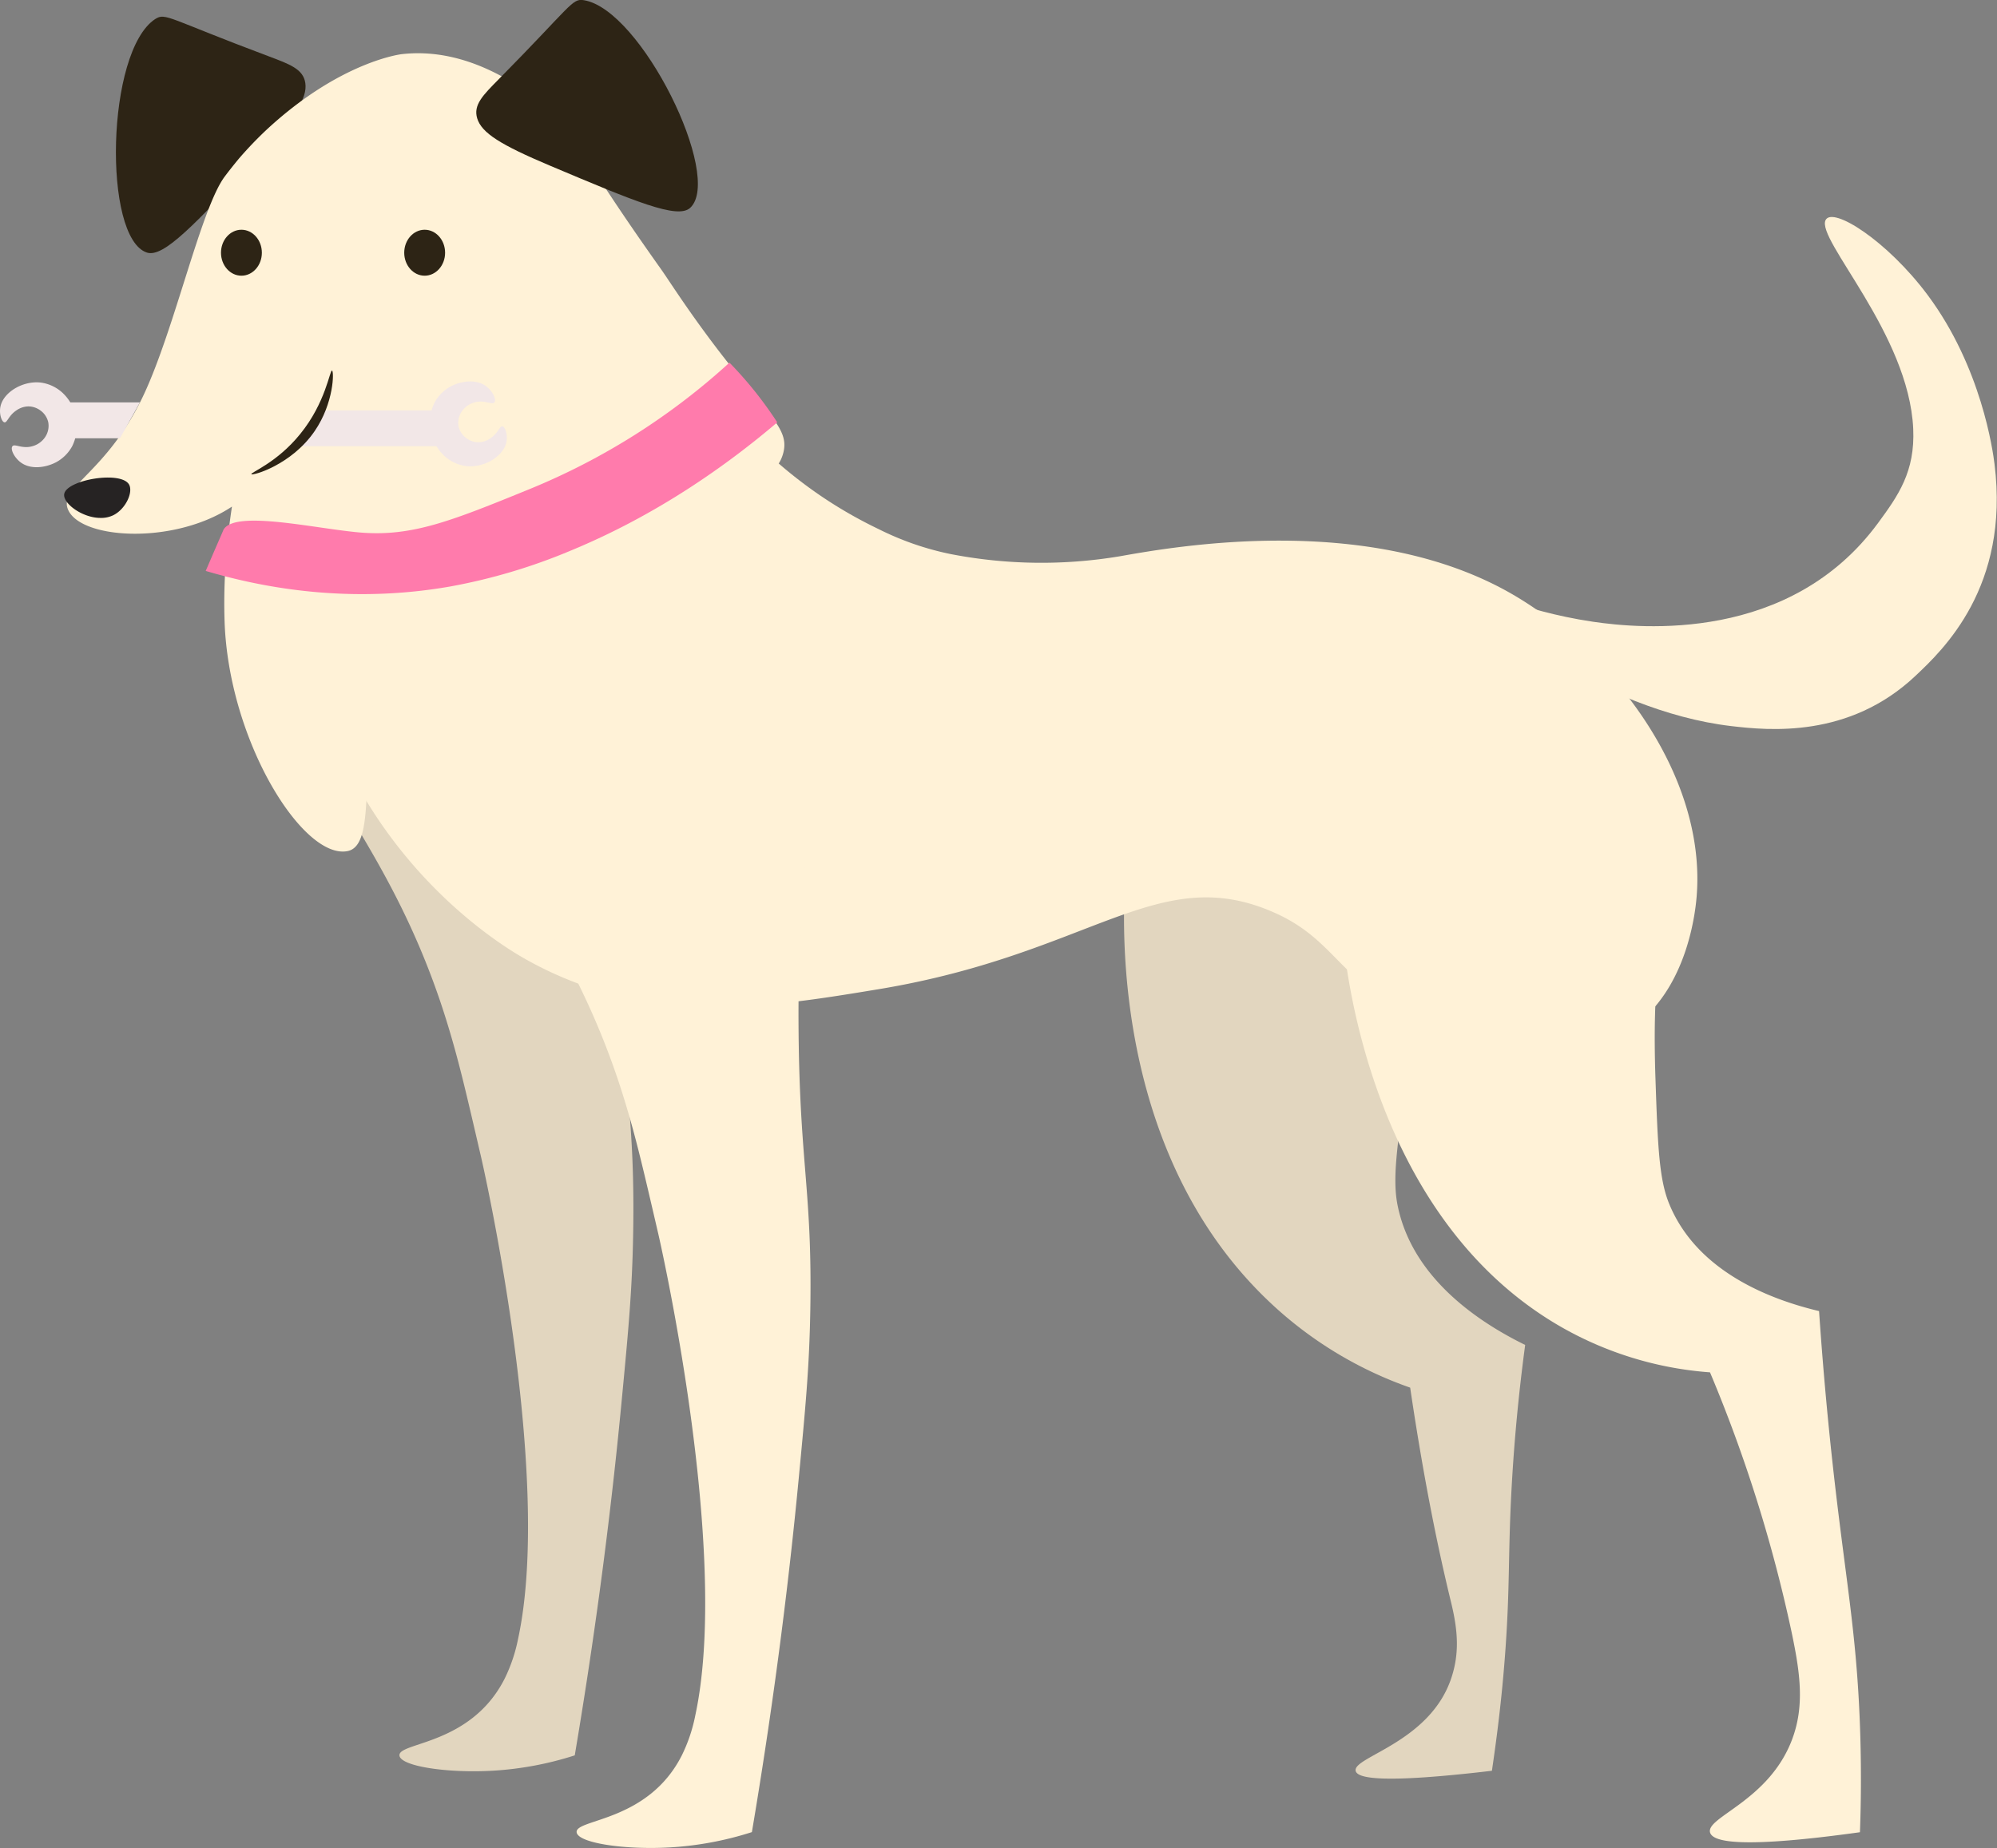 <svg id="Layer_1" data-name="Layer 1" xmlns="http://www.w3.org/2000/svg" viewBox="0 0 501.34 464.05">
  <rect x="0" y="0" width="501.34" height="464.05" fill="#808080" stroke="none"/>
  <defs>
    <style>
      .cls-1 {
        fill: #e2d6bf;
      }

      .cls-2 {
        fill: #fff2d7;
      }

      .cls-3 {
        fill: #2d2415;
      }

      .cls-4 {
        fill: #262323;
      }

      .cls-5 {
        fill: #ff7bac;
      }

      .cls-6 {
        fill: #f2e7e7;
      }
    </style>
  </defs>
  <title>10AM</title>
  <g>
    <path class="cls-1" d="M123.68,198.35C119,218.78,143.94,235,158.89,283c3.14,10.09,5,18.27,8.8,34.64,0,0,18.26,79.19,9.25,120.85a40.23,40.23,0,0,1-3.38,10c-8.47,16.72-26.59,15.89-26.4,19.24.15,2.71,11.93,4.52,23.47,3.85a83,83,0,0,0,20.54-3.85c6.14-36.4,9.64-66.62,11.73-88.52,1.78-18.65,2.68-28.27,2.93-42.34.53-29.78-2.58-36.52-2.93-69.28-.41-37.75,3.61-38.24,0-50-8.49-27.73-38.34-49.94-61.61-38.49-4.27,2.1-14.88,7.32-17.6,19.24" transform="translate(-46.88 -26.95)"/>
    <path class="cls-1" d="M329.72,243.3c-.7,6.52-6.57,70.28,35.7,110.42a98.7,98.7,0,0,0,35.48,21.67c3.55,24.05,7.24,41.49,10.26,53.88,1.72,7.05,2.18,12.85,0,19.24-5.46,16-24.63,19.59-23.95,23.09.36,1.87,6.26,3.3,34.21,0,1-6.84,2.49-17.54,3.42-30.79,1.07-15.3.66-22.66,1.39-37.67.44-9,1.36-22.25,3.54-38.47-11.59-5.68-28.26-16.68-32-34.92-1.37-6.6-.21-14.8,2.16-30.93,4.1-27.92,7.43-28.91,6.89-37.7-.65-10.66-39.82-69.92-62.8-57.75-10.62,5.63-12.55,23.77-14.28,39.92" transform="translate(-46.88 -26.95)"/>
    <path class="cls-2" d="M127.2,132.92c-13.41,26.34-4.46,55,0,69.28,13.5,43.23,46.51,62.7,51.32,65.43,30.6,17.38,61,12.33,89,7.7,53.5-8.87,70.06-32.13,99.22-19.24,16.13,7.12,16.2,18.09,37.63,26.94,5.5,2.27,36.06,16.28,54.74,0,11.54-10.06,13.38-27.14,13.69-30.79,2.65-31.09-22.07-62.82-47.9-77-35.58-19.5-83.15-11.05-96.82-8.62a119.46,119.46,0,0,1-42.54-.54,72.65,72.65,0,0,1-18-6.23c-46.06-22.05-50-61.06-85.53-61.58-21-.31-43.7,12.95-54.74,34.64" transform="translate(-46.88 -26.95)"/>
    <path class="cls-2" d="M168.16,217.59c-4.67,20.43,20.26,36.63,35.21,84.67,3.14,10.09,5,18.27,8.8,34.64,0,0,18.26,79.19,9.25,120.85a40.18,40.18,0,0,1-3.38,10c-8.47,16.72-26.59,15.89-26.4,19.24.15,2.71,11.93,4.52,23.47,3.85A83,83,0,0,0,235.64,487c6.14-36.4,9.64-66.62,11.73-88.52,1.78-18.65,2.68-28.27,2.93-42.34.53-29.77-2.58-36.52-2.93-69.28-.41-37.75,3.61-38.24,0-50-8.49-27.73-38.34-49.94-61.61-38.49-4.27,2.1-14.88,7.32-17.6,19.24" transform="translate(-46.88 -26.95)"/>
    <path class="cls-2" d="M383.8,259.93c.53,7.18,6.19,72,54.74,100.07a88.11,88.11,0,0,0,37.63,11.55A365.33,365.33,0,0,1,496.7,437c2.06,9.89,3.32,18.32,0,26.94-5.85,15.21-21.4,19.24-20.53,23.09.61,2.68,8.86,4,37.64,0,.23-6.11.42-15.5,0-26.94-.88-23.75-3.69-36.84-6.84-65.43-1-9.09-2.32-22.31-3.42-38.49-12.37-2.94-30.67-9.94-37.63-26.94-2.52-6.15-2.86-14.45-3.42-30.79-1-28.28,2.1-30,0-38.49-2.55-10.29-51.53-59.47-71.85-42.34-9.39,7.91-8,26.12-6.84,42.34" transform="translate(-46.88 -26.95)"/>
    <path class="cls-3" d="M85.86,31.73c2.59-1.69,3.27-.09,28.43,9.34,5.3,2,8.73,3.21,9.24,6.74.55,3.8-2.55,8.47-11.77,18.38-15.86,17-23.79,25.55-28,24.18-11.1-3.64-10.26-50.58,2.1-58.65" transform="translate(-46.88 -26.95)"/>
    <path class="cls-2" d="M416.78,176.07c0-2.36,11.07,4.21,30,7,12.13,1.79,49.5,5.26,71.58-24.79,5.09-6.92,9.31-12.91,8.83-23.64-1.08-23.91-24.44-47.55-22-52.43,1.77-3.49,15.47,5.2,25.62,18.82,13.53,18.15,16.38,39.17,16.79,42.46,3.84,30.84-12.95,46.67-19.87,53.19-16.66,15.71-36.79,13.7-46.25,12.59-32.91-3.87-64.81-29.19-64.77-33.2" transform="translate(-46.88 -26.95)"/>
    <path class="cls-2" d="M147.73,40.55s-15.5,1.75-34.21,19.24a95.66,95.66,0,0,0-6.62,6.94S105,69,103.25,71.34C97.3,79.44,90.75,109.42,83,126c-9.29,19.87-21.59,23.23-19,29,3.82,8.51,34.1,9.1,47-6,10-11.69,8.11-31.06,5.94-31.48-3-.57-14.79,31.83-13.68,65.43,1,30,19.6,59.75,30.79,57.73,10.33-1.86-2-39.75,17.11-65.43,26.49-35.68,87.35-14.48,92.38-34.64,1.5-6-3.64-9.24-15.93-25.18-8-10.41-12.82-18.14-14.86-21-23.37-32.87-21.87-35.67-30.79-42.34C177.12,48.49,164,38.7,147.73,40.55Z" transform="translate(-46.88 -26.95)"/>
    <path class="cls-3" d="M193.46,27c-3-.49-3,1.23-21.4,19.87-3.88,3.93-6.42,6.41-5.38,9.81,1.12,3.66,5.86,6.63,18.28,11.87,21.35,9,32,13.52,35.19,10.59,8.36-7.75-12.26-49.82-26.69-52.14" transform="translate(-46.88 -26.95)"/>
    <path class="cls-4" d="M72,157c-4.53-.05-9.39-3.69-9-6,.61-3.58,14.19-5.9,16.26-2.41,1.11,1.88-.76,6.09-3.85,7.69A7,7,0,0,1,72,157Z" transform="translate(-46.88 -26.95)"/>
    <path class="cls-5" d="M102.94,160.05c0,.06,0,.06-2.21,5.13l-2.21,5.13c27,8,48.71,6.14,61.56,3.88a145.14,145.14,0,0,0,30.13-9c21.77-9,39.33-21.57,51.8-32.18-1.45-2.23-3.11-4.58-5-7a97.62,97.62,0,0,0-7-8,169.5,169.5,0,0,1-50.27,31.79c-19.61,8-29.41,11.93-42.39,10.87C126.15,159.74,105.65,154.84,102.94,160.05Z" transform="translate(-46.88 -26.95)"/>
    <path class="cls-3" d="M112.62,90.41c0,3.19-2.3,5.77-5.13,5.77s-5.13-2.58-5.13-5.77,2.3-5.77,5.13-5.77,5.13,2.58,5.13,5.77" transform="translate(-46.88 -26.95)"/>
    <path class="cls-3" d="M158.62,90.41c0,3.19-2.3,5.77-5.13,5.77s-5.13-2.58-5.13-5.77,2.3-5.77,5.13-5.77,5.13,2.58,5.13,5.77" transform="translate(-46.88 -26.95)"/>
    <path class="cls-6" d="M169,124c-2.58-2-6.48-1.35-9,0a10,10,0,0,0-4,4,11.44,11.44,0,0,0,2,13,10,10,0,0,0,6,3c4.46.45,9.24-2.46,10-6,.4-1.85-.29-3.89-1-4s-1,1.67-3,3a5.39,5.39,0,0,1-3,1,5.12,5.12,0,0,1-3-1,5,5,0,0,1-2-3,5.1,5.1,0,0,1,1-4,5.67,5.67,0,0,1,3-2c2.61-.74,4.43.72,5,0S170.57,125.21,169,124Z" transform="translate(-46.88 -26.95)"/>
    <path class="cls-6" d="M121,139a23.51,23.51,0,0,0,7-9h30v9Z" transform="translate(-46.88 -26.95)"/>
    <path class="cls-6" d="M52,143c2.58,2,6.48,1.35,9,0a10,10,0,0,0,4-4,11.44,11.44,0,0,0-2-13,10,10,0,0,0-6-3c-4.46-.45-9.24,2.46-10,6-.4,1.85.29,3.89,1,4s1-1.67,3-3a5.39,5.39,0,0,1,3-1,5.12,5.12,0,0,1,3,1,5,5,0,0,1,2,3,5.1,5.1,0,0,1-1,4,5.67,5.67,0,0,1-3,2c-2.61.74-4.43-.72-5,0S50.43,141.79,52,143Z" transform="translate(-46.88 -26.95)"/>
    <path class="cls-6" d="M82,128l-5,9H63v-9Z" transform="translate(-46.88 -26.95)"/>
    <path class="cls-5" d="M102,147" transform="translate(-46.88 -26.95)"/>
    <path class="cls-3" d="M130.23,120c.55.16.47,8.15-4.34,15.18-5.83,8.54-15.64,11.28-15.9,10.84s6.44-2.86,12.28-10.12C128.69,128,129.66,119.84,130.23,120Z" transform="translate(-46.88 -26.95)"/>
  </g>
</svg>
